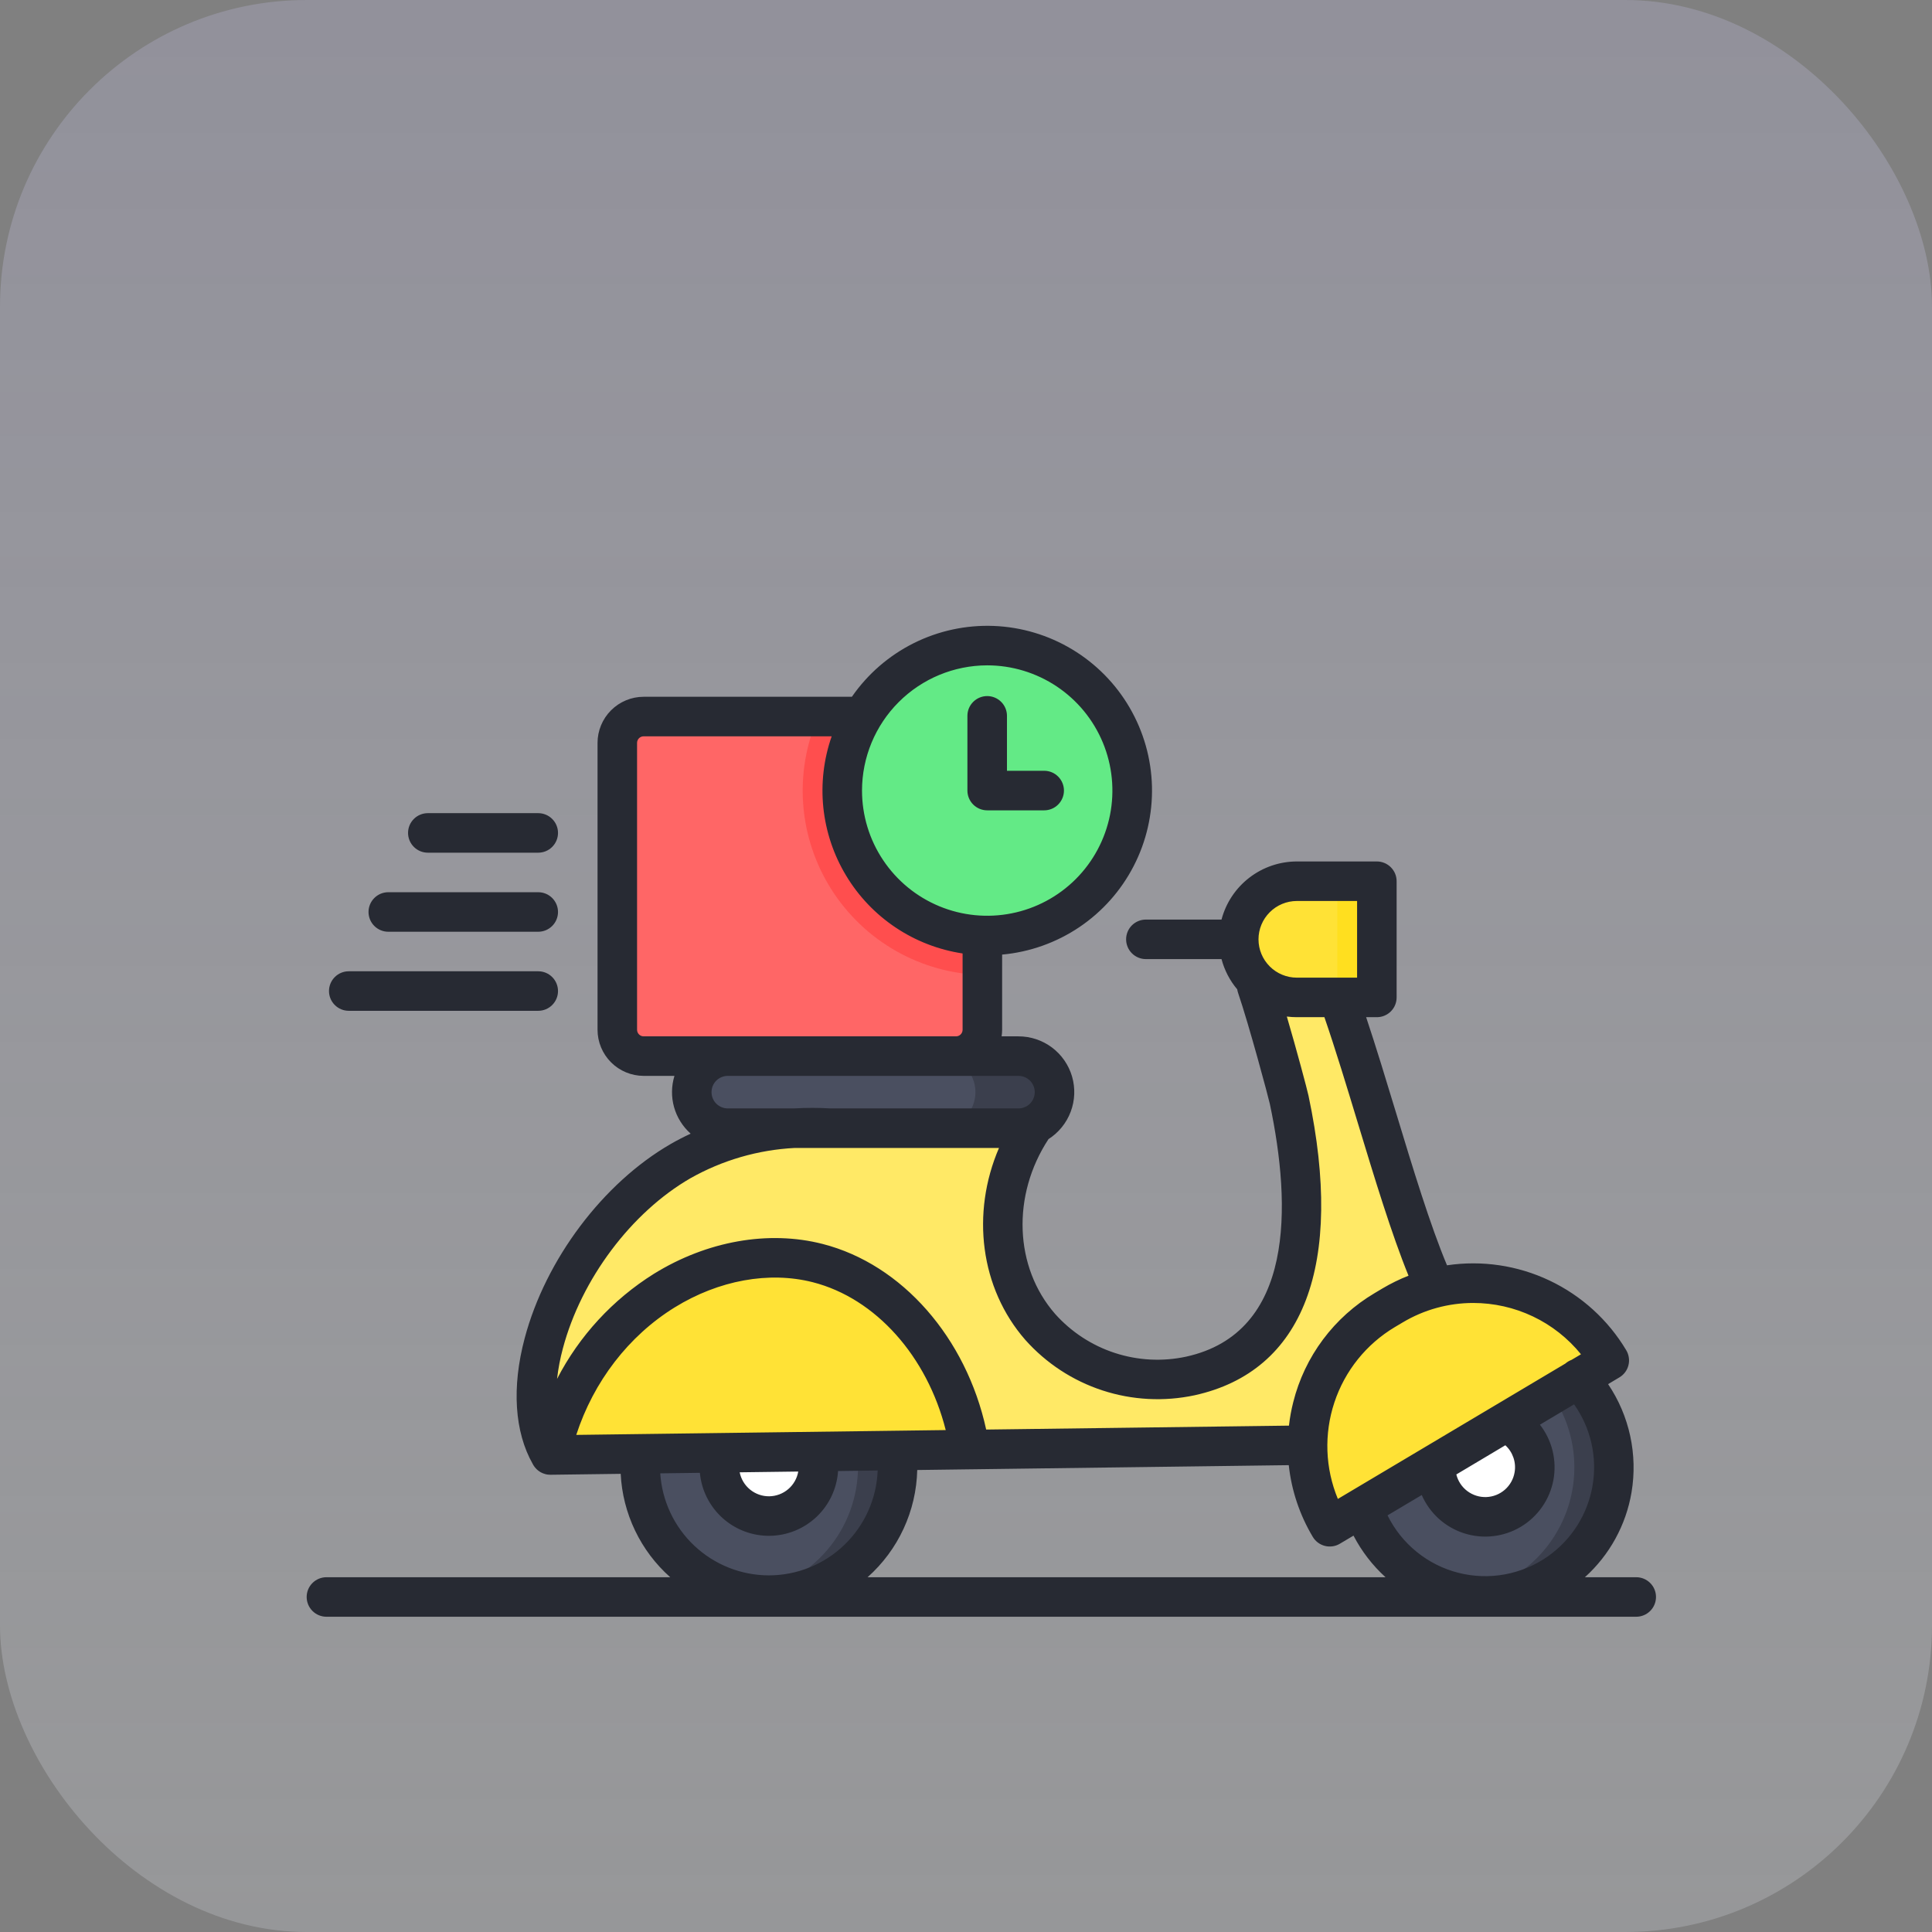 <svg width="63" height="63" viewBox="0 0 63 63" fill="none" xmlns="http://www.w3.org/2000/svg">
<rect x="0" y="0" width="63" height="63" fill="#808080" stroke="none"/>
<rect width="63" height="63" rx="10" fill="url(#paint0_linear_593_17130)"/>
<path d="M32.034 24.225V33.579C32.034 33.807 31.943 34.026 31.782 34.187C31.621 34.348 31.402 34.438 31.175 34.438H20.989C20.761 34.438 20.543 34.348 20.382 34.187C20.221 34.026 20.13 33.807 20.13 33.579V24.225C20.13 24.112 20.152 24 20.195 23.896C20.238 23.791 20.302 23.697 20.381 23.617C20.461 23.537 20.556 23.474 20.66 23.431C20.765 23.387 20.876 23.365 20.989 23.365H31.175C31.287 23.365 31.399 23.387 31.503 23.431C31.608 23.474 31.703 23.537 31.782 23.617C31.862 23.697 31.925 23.791 31.969 23.896C32.012 24 32.034 24.112 32.034 24.225Z" fill="#FF6666"/>
<path d="M33.211 34.439H23.733C23.084 34.439 22.558 34.965 22.558 35.614C22.558 36.263 23.084 36.789 23.733 36.789H33.211C33.86 36.789 34.386 36.263 34.386 35.614C34.386 34.965 33.86 34.439 33.211 34.439Z" fill="#4A4F60"/>
<path d="M33.211 34.439H30.633C30.944 34.439 31.243 34.562 31.464 34.783C31.684 35.003 31.808 35.302 31.808 35.614C31.808 35.925 31.684 36.224 31.464 36.444C31.243 36.665 30.944 36.789 30.633 36.789H33.211C33.523 36.789 33.821 36.665 34.042 36.444C34.262 36.224 34.386 35.925 34.386 35.614C34.386 35.302 34.262 35.003 34.042 34.783C33.821 34.562 33.523 34.439 33.211 34.439Z" fill="#3B3F4D"/>
<path d="M29.268 47.82C29.268 48.933 28.826 50 28.039 50.786C27.253 51.573 26.186 52.015 25.073 52.015C23.96 52.015 22.893 51.573 22.107 50.786C21.32 50 20.878 48.933 20.878 47.82V46.563L29.268 46.304V47.82Z" fill="#4A4F60"/>
<path d="M27.979 46.344V47.82C27.979 48.821 27.621 49.789 26.97 50.549C26.319 51.309 25.418 51.812 24.429 51.966C25.027 52.058 25.638 52.02 26.22 51.855C26.802 51.689 27.342 51.399 27.801 51.005C28.261 50.612 28.63 50.123 28.883 49.573C29.137 49.023 29.268 48.425 29.268 47.82V46.304L27.979 46.344Z" fill="#3B3F4D"/>
<path d="M23.457 47.82C23.457 48.032 23.499 48.243 23.58 48.439C23.661 48.635 23.78 48.813 23.93 48.964C24.08 49.114 24.258 49.233 24.454 49.314C24.651 49.396 24.861 49.438 25.073 49.438C25.286 49.438 25.496 49.396 25.692 49.314C25.888 49.233 26.066 49.114 26.216 48.964C26.367 48.813 26.486 48.635 26.567 48.439C26.648 48.243 26.69 48.032 26.689 47.82V46.693H23.457V47.82Z" fill="white"/>
<path d="M42.551 47.126L17.947 47.446C16.506 44.972 18.617 39.929 22.192 37.863C24.07 36.777 25.988 36.724 27.067 36.788H33.653C32.278 38.882 32.422 41.553 33.92 43.268C35.129 44.652 37.076 45.252 38.817 44.868C42.989 43.949 42.729 39.124 42.039 35.865C41.987 35.62 41.102 32.794 40.732 31.71L43.644 32.525C44.108 34.076 44.611 35.665 45.155 37.29C45.738 39.029 46.334 40.707 46.943 42.324C45.479 43.924 44.015 45.525 42.551 47.126Z" fill="#FFE966"/>
<path d="M51.467 44.95C51.9 45.404 52.226 45.949 52.421 46.546C52.615 47.143 52.673 47.776 52.59 48.398C52.508 49.021 52.286 49.616 51.943 50.142C51.599 50.667 51.142 51.109 50.605 51.434C50.068 51.759 49.465 51.96 48.84 52.021C48.216 52.082 47.585 52.002 46.995 51.788C46.406 51.573 45.871 51.228 45.432 50.779C44.993 50.331 44.661 49.789 44.459 49.194" fill="#4A4F60"/>
<path d="M51.467 44.95L50.602 45.474C51.003 46.058 51.249 46.735 51.318 47.44C51.387 48.146 51.276 48.857 50.995 49.508C50.714 50.159 50.273 50.728 49.713 51.162C49.153 51.596 48.491 51.881 47.791 51.991C48.657 52.125 49.543 51.984 50.325 51.589C51.107 51.194 51.746 50.563 52.151 49.787C52.557 49.01 52.709 48.126 52.586 47.258C52.463 46.391 52.072 45.583 51.467 44.95Z" fill="#3B3F4D"/>
<path d="M49.207 46.428C49.456 46.564 49.666 46.764 49.813 47.007C49.961 47.25 50.042 47.527 50.048 47.812C50.054 48.096 49.985 48.377 49.848 48.626C49.711 48.875 49.51 49.083 49.267 49.23C49.023 49.377 48.745 49.457 48.461 49.462C48.177 49.467 47.896 49.397 47.648 49.259C47.399 49.121 47.191 48.92 47.045 48.676C46.899 48.432 46.82 48.154 46.815 47.87C46.829 47.548 46.932 47.237 47.114 46.971C47.296 46.706 47.549 46.497 47.844 46.368C48.502 46.098 49.106 46.379 49.207 46.428Z" fill="white"/>
<path d="M17.946 47.446C18.933 42.877 23.198 40.3 26.666 41.188C29.179 41.832 31.162 44.267 31.625 47.27L17.946 47.446Z" fill="#FFE236"/>
<path d="M45.155 42.72L45.411 42.568C46.586 41.869 47.99 41.665 49.315 42.001C50.64 42.338 51.777 43.187 52.476 44.361L52.476 44.361L43.361 49.785L43.361 49.785C42.662 48.611 42.459 47.206 42.795 45.881C43.131 44.556 43.98 43.419 45.155 42.72L45.155 42.72Z" fill="#FFE236"/>
<path d="M32.033 24.225V31.793C31.047 31.768 30.083 31.5 29.224 31.014C28.366 30.527 27.641 29.838 27.112 29.005C26.583 28.172 26.267 27.223 26.192 26.239C26.117 25.256 26.285 24.269 26.681 23.365H31.174C31.287 23.365 31.398 23.387 31.503 23.431C31.607 23.474 31.702 23.537 31.782 23.617C31.861 23.697 31.925 23.791 31.968 23.896C32.011 24 32.033 24.112 32.033 24.225Z" fill="#FF4E4E"/>
<path d="M32.19 30.506C34.801 30.506 36.917 28.39 36.917 25.779C36.917 23.168 34.801 21.052 32.19 21.052C29.58 21.052 27.464 23.168 27.464 25.779C27.464 28.39 29.58 30.506 32.19 30.506Z" fill="#63EA86"/>
<path d="M42.288 28.736H44.554C44.645 28.736 44.733 28.772 44.797 28.836C44.861 28.901 44.898 28.988 44.898 29.079V32.181C44.898 32.272 44.861 32.36 44.797 32.424C44.733 32.489 44.645 32.525 44.554 32.525H42.288C41.786 32.525 41.304 32.325 40.949 31.97C40.593 31.615 40.394 31.133 40.394 30.63C40.394 30.128 40.593 29.646 40.949 29.291C41.304 28.935 41.786 28.736 42.288 28.736Z" fill="#FFE236"/>
<path d="M44.554 28.736H43.265C43.356 28.736 43.443 28.772 43.508 28.836C43.572 28.901 43.608 28.988 43.608 29.079V32.181C43.608 32.226 43.599 32.271 43.582 32.313C43.565 32.354 43.54 32.392 43.508 32.424C43.476 32.456 43.438 32.481 43.396 32.499C43.355 32.516 43.31 32.525 43.265 32.525H44.554C44.599 32.525 44.644 32.516 44.685 32.499C44.727 32.481 44.765 32.456 44.797 32.424C44.829 32.392 44.854 32.354 44.871 32.313C44.889 32.271 44.898 32.226 44.898 32.181V29.079C44.898 28.988 44.861 28.901 44.797 28.836C44.732 28.772 44.645 28.736 44.554 28.736Z" fill="#FFDF1F"/>
<path d="M12.662 30.383H17.551C17.722 30.383 17.886 30.315 18.007 30.194C18.128 30.073 18.196 29.91 18.196 29.738C18.196 29.568 18.128 29.404 18.007 29.283C17.886 29.162 17.722 29.094 17.551 29.094H12.662C12.491 29.094 12.327 29.162 12.206 29.283C12.085 29.404 12.017 29.568 12.017 29.738C12.017 29.91 12.085 30.073 12.206 30.194C12.327 30.315 12.491 30.383 12.662 30.383ZM11.373 32.961H17.551C17.722 32.961 17.886 32.893 18.007 32.772C18.128 32.651 18.196 32.488 18.196 32.317C18.196 32.146 18.128 31.982 18.007 31.861C17.886 31.74 17.722 31.672 17.551 31.672H11.373C11.201 31.672 11.038 31.74 10.917 31.861C10.796 31.982 10.728 32.146 10.728 32.317C10.728 32.488 10.796 32.651 10.917 32.772C11.038 32.893 11.201 32.961 11.373 32.961ZM13.951 27.805H17.551C17.722 27.805 17.886 27.737 18.007 27.616C18.128 27.495 18.196 27.331 18.196 27.16C18.196 26.989 18.128 26.826 18.007 26.705C17.886 26.584 17.722 26.516 17.551 26.516H13.951C13.78 26.516 13.616 26.584 13.495 26.705C13.374 26.826 13.306 26.989 13.306 27.16C13.306 27.331 13.374 27.495 13.495 27.616C13.616 27.737 13.78 27.805 13.951 27.805ZM53.355 51.431H51.682C52.486 50.706 53.022 49.731 53.202 48.664C53.409 47.433 53.136 46.169 52.438 45.135L52.806 44.915C52.879 44.872 52.942 44.815 52.993 44.747C53.044 44.679 53.081 44.602 53.101 44.52C53.122 44.438 53.127 44.353 53.114 44.269C53.102 44.185 53.074 44.105 53.031 44.032C52.441 43.042 51.57 42.251 50.529 41.757C49.488 41.263 48.324 41.09 47.185 41.26C46.636 39.953 46.07 38.09 45.523 36.285C45.203 35.232 44.876 34.151 44.548 33.169H44.898C44.982 33.169 45.066 33.153 45.144 33.12C45.222 33.088 45.294 33.04 45.353 32.981C45.413 32.921 45.461 32.85 45.493 32.772C45.526 32.693 45.542 32.609 45.542 32.525V28.736C45.542 28.651 45.526 28.567 45.493 28.489C45.461 28.411 45.413 28.34 45.353 28.28C45.294 28.22 45.222 28.173 45.144 28.14C45.066 28.108 44.982 28.091 44.898 28.091H42.288C41.727 28.092 41.182 28.278 40.738 28.621C40.294 28.963 39.975 29.443 39.832 29.986H37.366C37.195 29.986 37.031 30.054 36.91 30.174C36.789 30.295 36.721 30.459 36.721 30.63C36.721 30.801 36.789 30.965 36.91 31.086C37.031 31.207 37.195 31.275 37.366 31.275H39.832C39.928 31.638 40.103 31.975 40.344 32.261C40.35 32.299 40.359 32.337 40.371 32.373C40.73 33.424 41.362 35.784 41.408 35.998C42.113 39.328 42.212 43.461 38.678 44.239C37.906 44.405 37.104 44.363 36.353 44.118C35.603 43.873 34.93 43.433 34.405 42.844C33.075 41.322 32.987 38.979 34.19 37.145C34.521 36.934 34.776 36.62 34.914 36.252C35.053 35.883 35.068 35.48 34.958 35.102C34.847 34.725 34.618 34.393 34.303 34.157C33.988 33.921 33.605 33.794 33.211 33.794H32.661C32.672 33.723 32.678 33.651 32.678 33.579V31.128C33.578 31.046 34.443 30.739 35.193 30.235C35.943 29.73 36.553 29.045 36.967 28.242C37.382 27.439 37.587 26.544 37.564 25.641C37.541 24.738 37.29 23.855 36.835 23.074C36.38 22.293 35.736 21.64 34.961 21.175C34.187 20.709 33.307 20.447 32.404 20.411C31.501 20.376 30.604 20.569 29.795 20.973C28.987 21.377 28.293 21.978 27.779 22.721H20.989C20.59 22.721 20.208 22.88 19.926 23.162C19.644 23.444 19.485 23.826 19.485 24.225V33.579C19.485 33.978 19.644 34.36 19.926 34.642C20.208 34.924 20.59 35.082 20.989 35.083H21.993C21.891 35.415 21.887 35.768 21.98 36.102C22.074 36.436 22.262 36.736 22.521 36.967C22.298 37.071 22.081 37.182 21.869 37.305C19.661 38.581 17.792 41.067 17.109 43.638C16.683 45.239 16.778 46.694 17.373 47.74C17.374 47.742 17.375 47.743 17.376 47.745C17.38 47.753 17.384 47.762 17.389 47.77C17.391 47.774 17.394 47.777 17.396 47.781C17.407 47.797 17.418 47.813 17.429 47.829C17.433 47.834 17.436 47.839 17.439 47.843C17.454 47.863 17.471 47.881 17.488 47.898C17.493 47.904 17.498 47.908 17.503 47.913C17.517 47.926 17.532 47.939 17.547 47.951C17.552 47.955 17.557 47.959 17.563 47.963C17.582 47.978 17.602 47.991 17.623 48.003L17.625 48.005C17.648 48.018 17.672 48.029 17.696 48.039C17.701 48.041 17.706 48.043 17.711 48.045C17.729 48.052 17.748 48.059 17.768 48.064C17.775 48.066 17.782 48.068 17.79 48.07C17.797 48.072 17.803 48.074 17.81 48.076C17.823 48.078 17.835 48.08 17.847 48.082C17.854 48.083 17.86 48.084 17.867 48.085C17.894 48.088 17.92 48.09 17.947 48.09C17.949 48.09 17.95 48.09 17.952 48.09L17.954 48.09L20.24 48.06C20.271 48.701 20.431 49.33 20.708 49.908C20.985 50.487 21.375 51.005 21.855 51.431H10.645C10.474 51.431 10.31 51.499 10.189 51.62C10.068 51.74 10 51.904 10 52.075C10 52.246 10.068 52.41 10.189 52.531C10.31 52.652 10.474 52.72 10.645 52.72H53.355C53.526 52.72 53.69 52.652 53.811 52.531C53.932 52.41 54 52.246 54 52.075C54 51.904 53.932 51.74 53.811 51.62C53.69 51.499 53.526 51.431 53.355 51.431ZM48.039 42.488C48.713 42.488 49.378 42.638 49.986 42.927C50.594 43.216 51.129 43.638 51.554 44.161L51.245 44.344C51.171 44.372 51.103 44.412 51.044 44.464L43.626 48.878C43.211 47.877 43.171 46.759 43.513 45.73C43.854 44.701 44.554 43.829 45.485 43.274L45.741 43.122C46.436 42.707 47.23 42.488 48.039 42.488ZM49.389 48.01C49.352 48.23 49.24 48.43 49.072 48.577C48.904 48.724 48.69 48.809 48.467 48.817C48.244 48.825 48.025 48.756 47.847 48.622C47.669 48.488 47.542 48.296 47.489 48.08L49.087 47.128C49.208 47.238 49.298 47.377 49.351 47.531C49.404 47.685 49.417 47.85 49.389 48.01H49.389ZM41.038 30.63C41.038 30.299 41.17 29.981 41.405 29.747C41.639 29.512 41.957 29.381 42.288 29.38H44.253V31.88H42.288C41.957 31.88 41.639 31.748 41.405 31.514C41.17 31.279 41.038 30.962 41.038 30.63ZM33.211 35.083C33.351 35.083 33.486 35.138 33.585 35.237C33.684 35.336 33.741 35.47 33.742 35.61C33.742 35.75 33.688 35.885 33.59 35.985C33.492 36.085 33.358 36.142 33.218 36.144H27.085C26.684 36.121 26.283 36.121 25.883 36.144H23.733C23.663 36.144 23.594 36.13 23.53 36.104C23.465 36.077 23.407 36.038 23.357 35.989C23.308 35.94 23.269 35.881 23.242 35.817C23.215 35.752 23.202 35.683 23.202 35.614C23.202 35.544 23.215 35.475 23.242 35.41C23.269 35.346 23.308 35.288 23.357 35.238C23.407 35.189 23.465 35.15 23.53 35.123C23.594 35.097 23.663 35.083 23.733 35.083H33.211ZM32.191 21.696C32.998 21.696 33.788 21.936 34.459 22.384C35.131 22.833 35.654 23.47 35.963 24.216C36.272 24.962 36.353 25.783 36.196 26.575C36.038 27.367 35.65 28.095 35.079 28.666C34.508 29.237 33.78 29.626 32.988 29.783C32.196 29.941 31.375 29.86 30.629 29.551C29.883 29.242 29.246 28.719 28.797 28.047C28.348 27.376 28.109 26.587 28.109 25.779C28.11 24.697 28.54 23.659 29.306 22.894C30.071 22.128 31.109 21.698 32.191 21.696V21.696ZM20.989 33.794C20.932 33.794 20.877 33.771 20.837 33.731C20.797 33.691 20.774 33.636 20.774 33.579V24.225C20.774 24.168 20.797 24.113 20.837 24.073C20.877 24.033 20.932 24.01 20.989 24.01H27.12C26.86 24.755 26.767 25.549 26.848 26.334C26.93 27.119 27.183 27.877 27.591 28.553C27.998 29.23 28.55 29.808 29.206 30.246C29.863 30.685 30.608 30.973 31.389 31.091V33.579C31.389 33.636 31.366 33.691 31.326 33.731C31.286 33.771 31.231 33.794 31.174 33.794H20.989ZM18.355 43.969C18.954 41.712 20.587 39.534 22.514 38.421C23.557 37.832 24.723 37.494 25.919 37.433H32.576C31.66 39.559 31.962 42.007 33.434 43.692C34.113 44.454 34.981 45.023 35.951 45.34C36.921 45.657 37.957 45.711 38.955 45.498C42.517 44.713 43.836 41.245 42.669 35.731C42.625 35.524 42.288 34.258 41.962 33.148C42.07 33.162 42.179 33.169 42.288 33.169H43.187C43.554 34.235 43.927 35.465 44.289 36.659C44.825 38.424 45.377 40.243 45.93 41.599C45.636 41.714 45.353 41.853 45.081 42.014L44.826 42.166C44.17 42.554 43.598 43.068 43.142 43.678C42.686 44.289 42.356 44.983 42.171 45.722C42.107 45.974 42.06 46.23 42.031 46.488L32.158 46.616C31.507 43.625 29.419 41.228 26.826 40.564C25.061 40.111 23.055 40.466 21.323 41.537C19.982 42.376 18.891 43.559 18.165 44.964C18.203 44.628 18.267 44.295 18.355 43.969ZM18.791 46.79C19.357 45.05 20.497 43.563 22 42.633C23.436 41.746 25.078 41.447 26.506 41.812C28.559 42.338 30.234 44.232 30.839 46.633L18.791 46.79ZM26.03 47.985C25.991 48.209 25.876 48.412 25.703 48.559C25.531 48.706 25.312 48.789 25.085 48.792C24.858 48.795 24.638 48.718 24.461 48.575C24.285 48.432 24.164 48.232 24.12 48.01L26.03 47.985ZM25.073 51.371C24.17 51.37 23.302 51.025 22.644 50.407C21.986 49.789 21.588 48.944 21.53 48.044L22.822 48.027C22.874 48.593 23.138 49.119 23.56 49.5C23.983 49.881 24.534 50.088 25.102 50.081C25.671 50.073 26.216 49.852 26.629 49.46C27.041 49.069 27.291 48.536 27.328 47.968L28.62 47.951C28.585 48.869 28.197 49.738 27.535 50.375C26.874 51.013 25.991 51.37 25.073 51.371ZM28.291 51.431C28.786 50.99 29.186 50.453 29.464 49.851C29.743 49.25 29.894 48.597 29.91 47.935L31.586 47.913C31.615 47.914 31.645 47.914 31.674 47.912L42.025 47.777C42.114 48.604 42.382 49.401 42.808 50.115C42.851 50.188 42.908 50.251 42.976 50.302C43.044 50.352 43.121 50.389 43.203 50.41C43.285 50.431 43.37 50.435 43.454 50.423C43.538 50.411 43.618 50.383 43.691 50.339L44.136 50.075C44.401 50.585 44.754 51.044 45.18 51.431H28.291ZM50.482 50.745C50.063 51.041 49.584 51.243 49.079 51.337C48.574 51.431 48.055 51.414 47.557 51.287C47.059 51.161 46.595 50.928 46.196 50.604C45.797 50.281 45.473 49.875 45.246 49.414L46.361 48.751C46.489 49.044 46.679 49.308 46.916 49.523C47.154 49.738 47.435 49.9 47.74 49.998C48.046 50.096 48.368 50.129 48.687 50.092C49.005 50.056 49.313 49.953 49.588 49.789C49.864 49.625 50.101 49.404 50.285 49.141C50.469 48.879 50.594 48.58 50.654 48.265C50.713 47.95 50.704 47.625 50.629 47.314C50.553 47.002 50.412 46.71 50.215 46.457L51.329 45.794C51.599 46.175 51.791 46.605 51.894 47.06C51.997 47.515 52.01 47.985 51.931 48.445C51.853 48.905 51.684 49.344 51.436 49.739C51.187 50.134 50.863 50.475 50.482 50.745V50.745ZM32.191 26.424H34.05C34.221 26.424 34.385 26.356 34.505 26.235C34.626 26.114 34.694 25.95 34.694 25.779C34.694 25.608 34.626 25.444 34.505 25.323C34.385 25.202 34.221 25.134 34.05 25.134H32.836V23.342C32.836 23.171 32.768 23.007 32.647 22.887C32.526 22.766 32.362 22.698 32.191 22.698C32.02 22.698 31.856 22.766 31.735 22.887C31.614 23.007 31.546 23.171 31.546 23.342V25.779C31.546 25.95 31.614 26.114 31.735 26.235C31.856 26.356 32.02 26.424 32.191 26.424Z" fill="#272A33"/>
<defs>
<linearGradient id="paint0_linear_593_17130" x1="31.5" y1="0" x2="31.5" y2="63" gradientUnits="userSpaceOnUse">
<stop stop-color="#ACAAC3" stop-opacity="0.4"/>
<stop offset="1" stop-color="#F0F4FD" stop-opacity="0.2"/>
</linearGradient>
</defs>
</svg>
